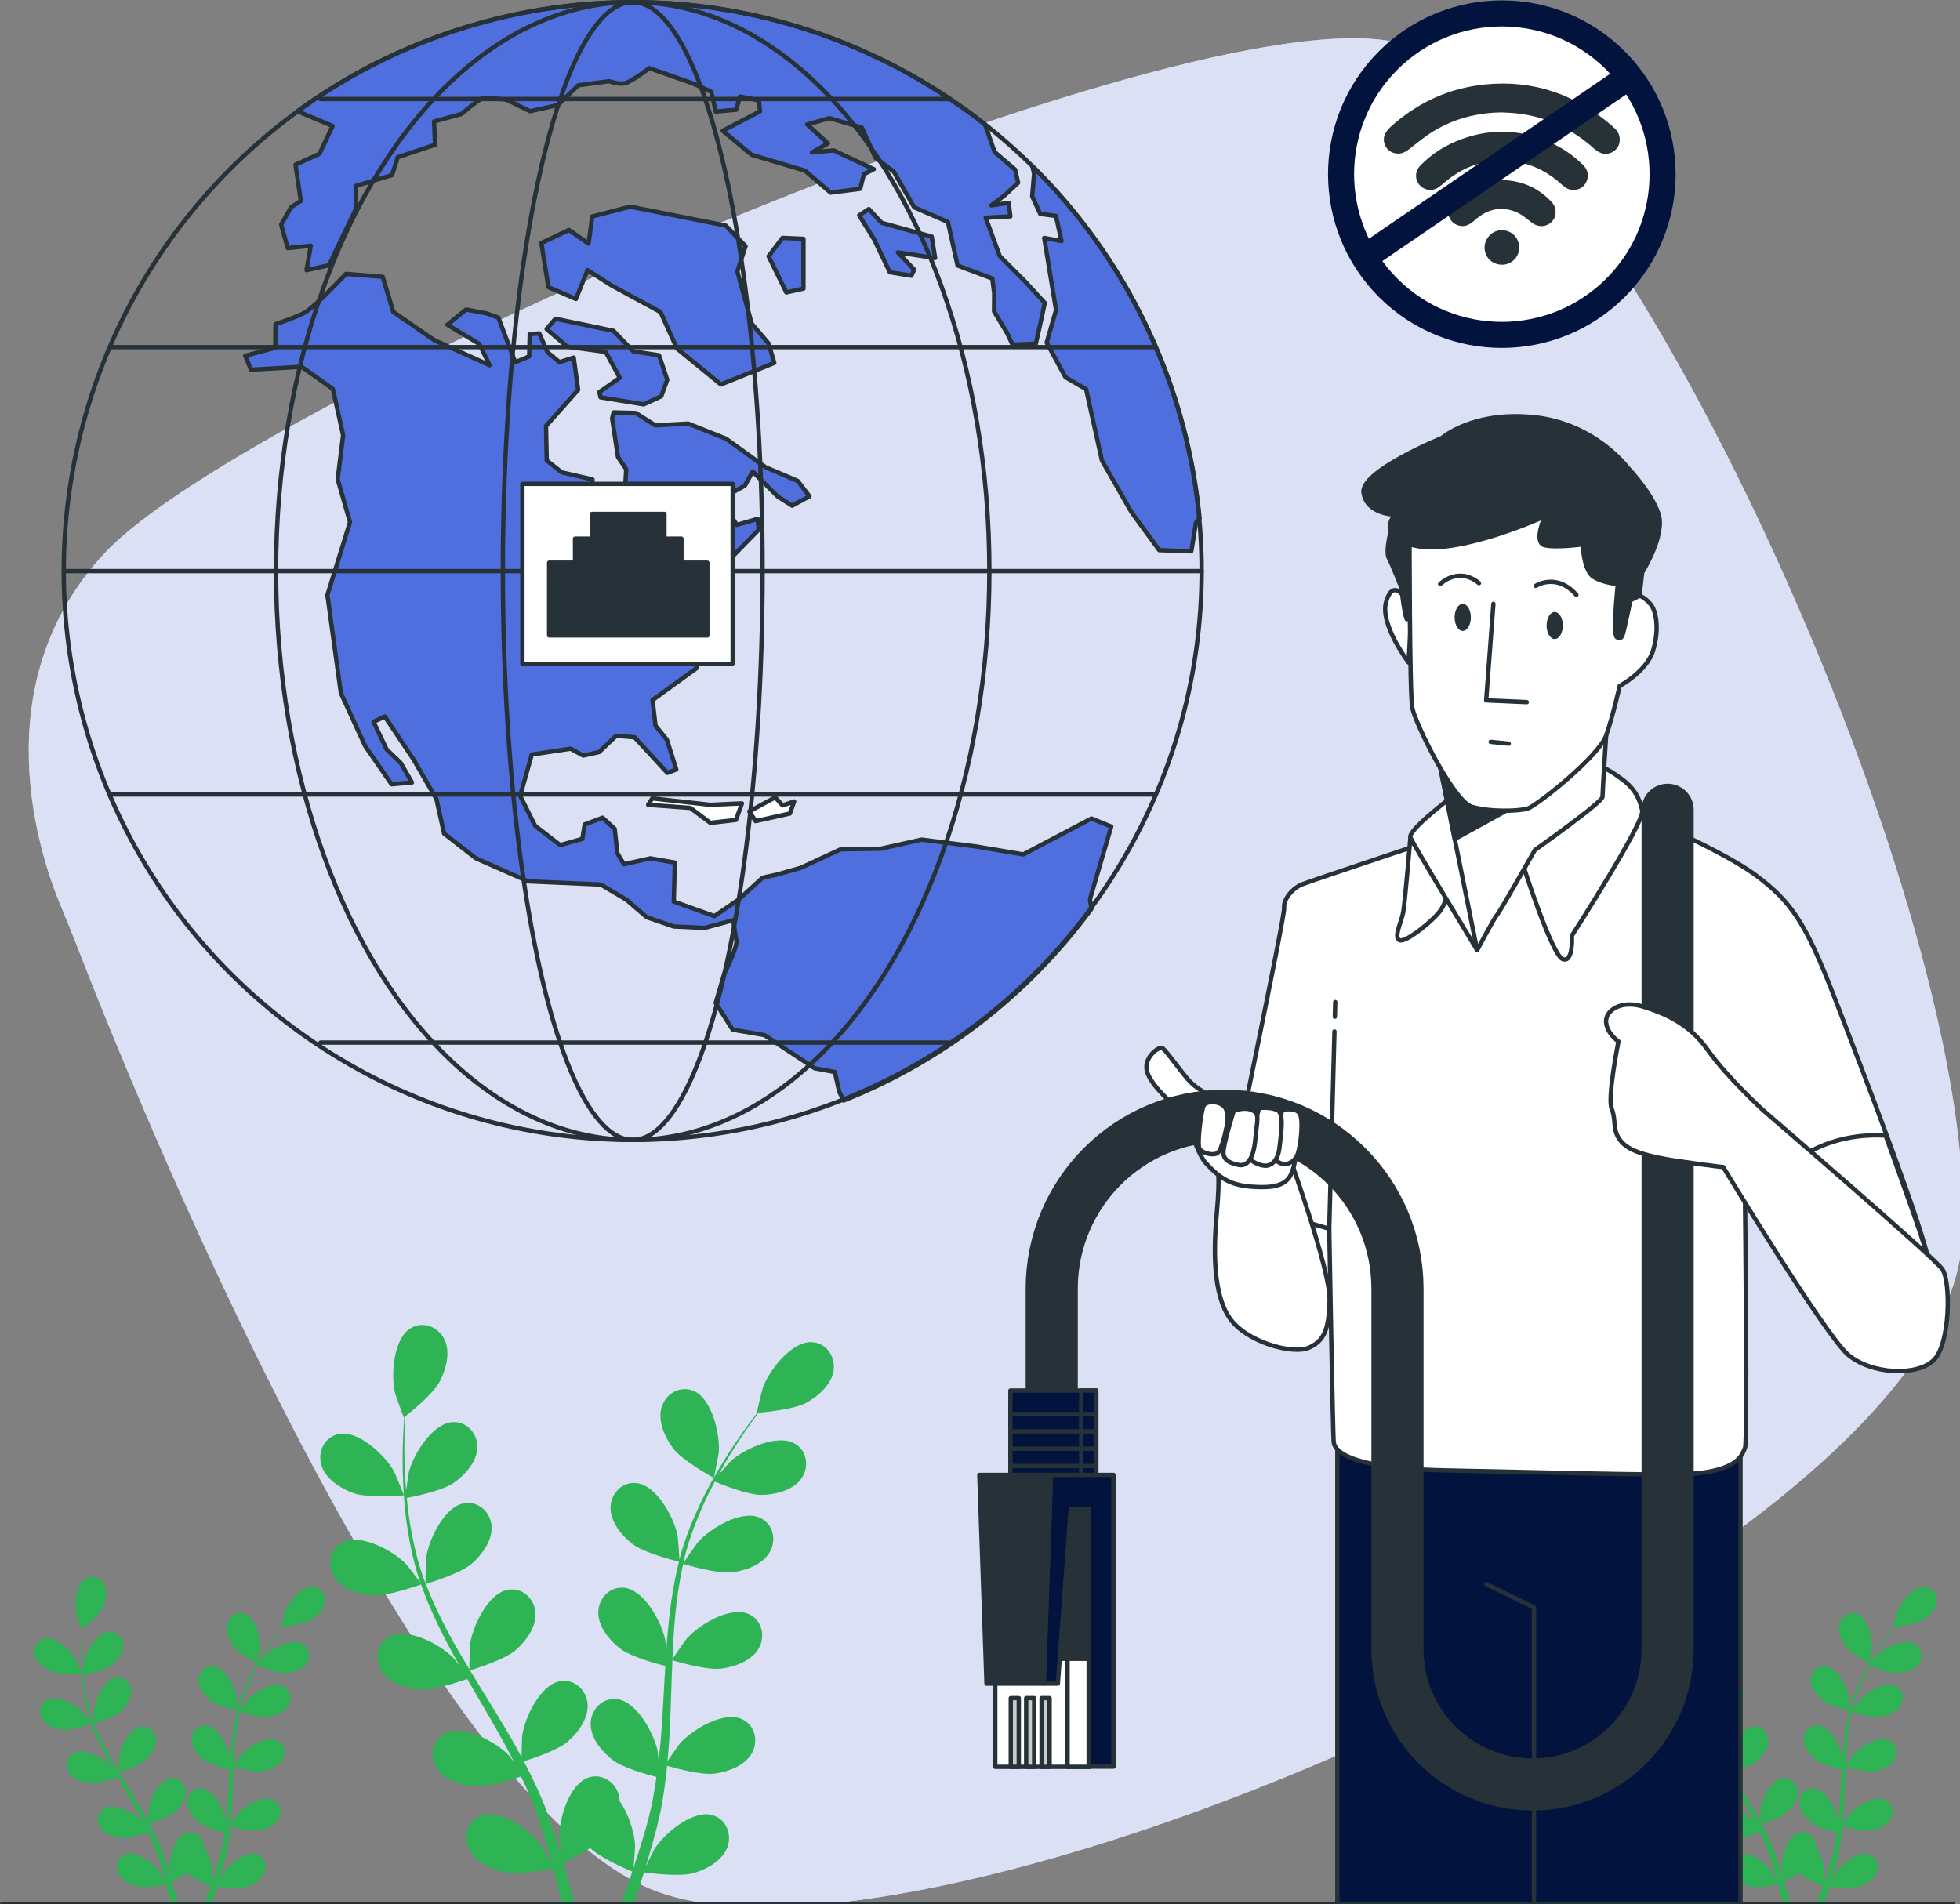 <?xml version="1.0" encoding="UTF-8" standalone="no"?>
<!-- Created with Inkscape (http://www.inkscape.org/) -->

<svg
   width="583.67mm"
   height="567.196mm"
   viewBox="0 0 583.67 567.196"
   version="1.1"
   id="svg5"
   inkscape:version="1.2.2 (732a01da63, 2022-12-09, custom)"
   sodipodi:docname="internet-connection-lost"
   xmlns:inkscape="http://www.inkscape.org/namespaces/inkscape"
   xmlns:sodipodi="http://sodipodi.sourceforge.net/DTD/sodipodi-0.dtd"
   xmlns="http://www.w3.org/2000/svg"
   xmlns:svg="http://www.w3.org/2000/svg">
  <rect x="0" y="0" width="583.67" height="567.196" fill="#808080" stroke="none"/>
  <sodipodi:namedview
     id="namedview7"
     pagecolor="#505050"
     bordercolor="#eeeeee"
     borderopacity="1"
     inkscape:showpageshadow="0"
     inkscape:pageopacity="0"
     inkscape:pagecheckerboard="0"
     inkscape:deskcolor="#505050"
     inkscape:document-units="mm"
     showgrid="false"
     inkscape:zoom="0.17549804"
     inkscape:cx="857.55945"
     inkscape:cy="1527.0826"
     inkscape:window-width="1920"
     inkscape:window-height="1015"
     inkscape:window-x="0"
     inkscape:window-y="0"
     inkscape:window-maximized="1"
     inkscape:current-layer="layer1" />
  <defs
     id="defs2" />
  <g
     inkscape:label="Layer 1"
     inkscape:groupmode="layer"
     id="layer1"
     transform="translate(355.779,-443.331)">
    <g
       id="g6773"
       transform="matrix(0.265,0,0,0.265,-355.779,443.331)">
      <g
         id="g1805"
         style="fill:#dae0f3;fill-opacity:1"
         transform="matrix(4.882,0,0,4.882,-122.38,-166.555)">
		<path
   style="fill:#dae0f3;fill-opacity:1"
   d="m 39.049,242.65 c 1.312,3.124 2.575,6.26 3.801,9.419 13.199,34.003 76.479,190.834 130.317,216.203 60.449,28.484 297.522,-74.345 303.462,-147.674 C 482.569,247.268 395.846,55.282 346.546,43.89 297.246,32.498 82.716,125.664 49.275,161.34 20.721,191.801 34.431,231.652 39.049,242.65 Z"
   id="path1801" />

		<path
   style="opacity:0.8;fill:#dae0f3;fill-opacity:1"
   d="m 39.049,242.65 c 1.312,3.124 2.575,6.26 3.801,9.419 13.199,34.003 76.479,190.834 130.317,216.203 60.449,28.484 297.522,-74.345 303.462,-147.674 C 482.569,247.268 395.846,55.282 346.546,43.89 297.246,32.498 82.716,125.664 49.275,161.34 20.721,191.801 34.431,231.652 39.049,242.65 Z"
   id="path1803" />

	</g>
      <circle
         transform="rotate(-45)"
         style="fill:#ffffff;stroke:#02133e;stroke-width:29.292;stroke-linecap:round;stroke-linejoin:round;stroke-miterlimit:10;stroke-opacity:1"
         cx="1054.938"
         cy="1331.768"
         id="ellipse1808"
         r="180.656" />
      <g
         id="g1818"
         transform="matrix(4.882,0,0,4.882,-122.38,-166.555)">
			<path
   style="fill:#263238"
   d="m 370.8,60 c -5.53,0.04 -10.894,1.368 -15.767,4.324 -1.992,1.208 -3.803,2.722 -5.648,4.16 -1.068,0.832 -2.169,1.246 -3.506,0.846 -1.97,-0.59 -2.916,-2.974 -1.814,-4.716 0.371,-0.586 0.875,-1.111 1.399,-1.573 6.131,-5.413 13.242,-8.654 21.398,-9.475 11.186,-1.126 20.91,2.284 29.343,9.6 0.846,0.734 1.598,1.536 1.685,2.757 0.1,1.398 -0.432,2.473 -1.626,3.171 -1.211,0.708 -2.439,0.556 -3.563,-0.212 -0.662,-0.453 -1.238,-1.03 -1.86,-1.543 C 385.264,62.737 378.868,60.29 371.637,60.038 371.412,60.029 371.186,60.017 370.8,60 Z"
   id="path1810" />

			<path
   style="fill:#263238"
   d="m 387.285,77.845 c -1.028,0.02 -1.848,-0.427 -2.576,-1.102 -2.929,-2.72 -6.32,-4.632 -10.269,-5.278 -6.099,-0.998 -11.661,0.326 -16.48,4.333 -0.562,0.467 -1.103,0.964 -1.694,1.391 -1.424,1.03 -3.313,0.812 -4.442,-0.478 -1.105,-1.263 -1.095,-3.139 0.104,-4.4 2.67,-2.807 5.883,-4.81 9.502,-6.141 7.017,-2.58 13.938,-2.255 20.722,0.857 2.772,1.271 5.244,3.002 7.399,5.166 1.012,1.016 1.268,2.449 0.702,3.697 -0.576,1.273 -1.581,1.912 -2.968,1.955 z"
   id="path1812" />

			<path
   style="fill:#263238"
   d="m 370.678,75.557 c 4.514,0.095 8.382,1.691 11.497,5.016 1.231,1.314 1.294,3.269 0.137,4.519 -1.238,1.337 -3.15,1.42 -4.634,0.293 -1.175,-0.893 -2.326,-1.93 -3.662,-2.473 -3.48,-1.415 -6.666,-0.625 -9.439,1.862 -0.986,0.885 -1.993,1.586 -3.439,1.334 -2.427,-0.423 -3.555,-3.255 -2.02,-5.182 1.495,-1.876 3.404,-3.191 5.607,-4.104 1.905,-0.79 3.878,-1.249 5.953,-1.265 z"
   id="path1814" />

			<path
   style="fill:#263238"
   d="m 370.824,95.062 c -2.309,-0.011 -4.044,-1.725 -4.037,-3.989 0.006,-2.137 1.839,-3.98 3.944,-3.967 2.319,0.014 4.054,1.78 4.027,4.099 -0.025,2.12 -1.807,3.867 -3.934,3.857 z"
   id="path1816" />

		</g>
      <line
         style="fill:none;fill-opacity:1;stroke:#02133e;stroke-width:29.293;stroke-linecap:round;stroke-linejoin:round;stroke-miterlimit:10;stroke-opacity:1"
         x1="1535.959"
         y1="287.623"
         x2="1828.833"
         y2="87.413"
         id="line1820" />
      <g
         id="g1831"
         style="fill:#2eb455;fill-opacity:1"
         transform="matrix(4.882,0,0,4.882,-122.38,-166.555)">
		<path
   style="fill:#2eb455;fill-opacity:1"
   d="m 106.396,377.854 c 3.442,1.248 11.62,0.539 11.627,0.539 0.085,-0.008 -2.104,-5.249 -2.28,-5.564 -2.037,-3.645 -8.117,-9.488 -12.701,-8.567 -3.302,0.663 -4.941,4.116 -3.989,7.204 0.973,3.155 4.412,5.324 7.343,6.388 z"
   id="path1825" />

		<path
   style="fill:#2eb455;fill-opacity:1"
   d="m 110.741,401.396 c 3.506,0.284 10.679,-2.303 11.249,-2.512 1.416,4.018 3.195,8.026 5.218,11.983 1.154,2.264 2.387,4.507 3.652,6.741 -0.729,-0.934 -1.388,-1.763 -1.492,-1.87 -2.928,-2.977 -10.336,-7.007 -14.513,-4.908 -3.011,1.511 -3.679,5.274 -1.945,8.001 1.77,2.785 5.661,3.97 8.769,4.221 3.154,0.256 9.314,-1.828 10.937,-2.401 0.494,0.852 0.978,1.708 1.476,2.558 2.386,4.079 4.785,8.139 7.016,12.194 0.787,1.428 1.509,2.864 2.238,4.298 -0.649,-0.829 -1.202,-1.522 -1.297,-1.619 -2.928,-2.976 -10.335,-7.007 -14.513,-4.908 -3.01,1.512 -3.68,5.275 -1.945,8.001 1.772,2.785 5.661,3.97 8.77,4.221 3.01,0.244 8.713,-1.628 10.645,-2.299 0.701,1.491 1.406,2.983 2.019,4.459 0.395,1.018 0.848,1.969 1.186,3.013 0.359,1.027 0.713,2.043 1.065,3.05 0.606,1.962 1.243,3.984 1.786,5.914 0.388,1.339 0.733,2.623 1.084,3.915 -0.767,-1.431 -2.327,-4.201 -2.484,-4.418 -2.442,-3.386 -9.153,-8.491 -13.602,-7.05 -3.204,1.039 -4.436,4.656 -3.134,7.614 1.329,3.021 4.994,4.781 8.028,5.501 3.341,0.792 10.537,-0.587 11.435,-0.766 0.574,2.139 1.111,4.226 1.587,6.204 0.181,0.745 0.35,1.465 0.517,2.179 h 2.912 c -0.236,-0.928 -0.483,-1.88 -0.744,-2.861 -0.573,-2.175 -1.229,-4.488 -1.926,-6.857 0.532,-0.251 3.545,-1.701 6.189,-3.409 2.554,2.434 8.867,5.069 9.684,5.403 -0.701,2.102 -1.405,4.138 -2.099,6.05 -0.205,0.57 -0.408,1.124 -0.611,1.673 h 2.968 c 0.086,-0.253 0.172,-0.502 0.259,-0.761 0.722,-2.13 1.451,-4.422 2.176,-6.781 0.889,0.127 8.164,1.126 11.463,0.157 2.991,-0.88 6.558,-2.833 7.725,-5.921 1.142,-3.022 -0.28,-6.57 -3.537,-7.436 -4.517,-1.203 -10.948,4.252 -13.206,7.763 -0.134,0.207 -1.329,2.616 -2.057,4.148 0.292,-0.965 0.585,-1.9 0.873,-2.898 0.584,-1.969 1.107,-3.952 1.677,-6.082 0.24,-1.039 0.482,-2.088 0.727,-3.148 0.264,-1.046 0.411,-2.184 0.624,-3.285 0.44,-2.565 0.761,-5.184 1.025,-7.83 1.726,0.505 7.879,2.215 10.984,1.796 3.091,-0.417 6.911,-1.806 8.532,-4.682 1.587,-2.815 0.719,-6.537 -2.368,-7.887 -4.284,-1.873 -11.466,2.546 -14.231,5.674 -0.173,0.194 -1.904,2.662 -2.829,4.036 0.147,-1.592 0.301,-3.18 0.397,-4.795 0.278,-4.663 0.414,-9.392 0.572,-14.109 0.047,-1.445 0.112,-2.884 0.171,-4.325 0.612,0.187 7.882,2.376 11.36,1.907 3.09,-0.416 6.912,-1.806 8.532,-4.682 1.587,-2.815 0.719,-6.537 -2.368,-7.886 -4.284,-1.874 -11.466,2.545 -14.231,5.673 -0.208,0.236 -2.695,3.79 -3.283,4.725 0.131,-3.174 0.292,-6.334 0.576,-9.444 0.386,-4.291 1.004,-8.48 1.901,-12.495 0.285,0.088 7.863,2.407 11.424,1.927 3.091,-0.417 6.912,-1.807 8.533,-4.682 1.587,-2.815 0.719,-6.536 -2.368,-7.887 -4.284,-1.873 -11.465,2.545 -14.231,5.673 -0.216,0.246 -2.89,4.071 -3.326,4.799 0.054,-0.239 0.084,-0.492 0.141,-0.729 1.012,-4.273 2.53,-8.286 4.135,-11.973 0.928,-2.145 1.936,-4.142 2.959,-6.064 1.368,0.577 7.644,3.143 10.897,3.065 3.117,-0.075 7.068,-1.037 8.995,-3.716 1.887,-2.624 1.432,-6.418 -1.487,-8.099 -4.053,-2.332 -11.676,1.271 -14.769,4.076 -0.168,0.152 -1.705,1.893 -2.807,3.176 0.475,-0.861 0.949,-1.757 1.421,-2.572 1.764,-3.065 3.568,-5.762 5.185,-8.138 0.93,-1.343 1.798,-2.54 2.622,-3.651 1.636,-0.134 8.226,-0.757 11.026,-2.296 2.731,-1.503 5.796,-4.177 6.271,-7.443 0.465,-3.199 -1.688,-6.357 -5.052,-6.502 -4.671,-0.204 -9.778,6.507 -11.229,10.422 -0.125,0.339 -1.479,5.855 -1.393,5.849 0,0 0.079,-0.006 0.099,-0.007 -0.815,1.053 -1.675,2.191 -2.591,3.455 -1.672,2.346 -3.54,5.011 -5.376,8.049 -1.844,3.032 -3.762,6.377 -5.465,10.082 -1.711,3.712 -3.321,7.705 -4.449,12.033 -0.013,0.049 -0.02,0.101 -0.033,0.15 -0.063,-1.369 -0.368,-5.189 -0.425,-5.479 -0.8,-4.098 -4.754,-11.546 -9.397,-12.101 -3.344,-0.399 -5.978,2.37 -6.036,5.601 -0.058,3.3 2.532,6.433 4.986,8.358 2.767,2.171 10.177,3.97 10.768,4.112 -1.036,4.131 -1.763,8.456 -2.258,12.872 -0.286,2.525 -0.495,5.077 -0.672,7.638 -0.093,-1.182 -0.185,-2.237 -0.214,-2.383 -0.8,-4.099 -4.754,-11.545 -9.397,-12.1 -3.345,-0.4 -5.979,2.37 -6.036,5.601 -0.059,3.3 2.531,6.433 4.985,8.358 2.49,1.953 8.777,3.614 10.446,4.031 -0.058,0.983 -0.126,1.965 -0.18,2.948 -0.26,4.719 -0.499,9.428 -0.875,14.041 -0.131,1.626 -0.321,3.221 -0.505,4.818 -0.084,-1.048 -0.163,-1.932 -0.189,-2.065 -0.8,-4.098 -4.754,-11.546 -9.396,-12.1 -3.346,-0.399 -5.98,2.369 -6.037,5.602 -0.059,3.299 2.532,6.433 4.986,8.358 2.375,1.864 8.165,3.449 10.147,3.954 -0.238,1.631 -0.473,3.263 -0.776,4.833 -0.232,1.067 -0.381,2.109 -0.673,3.168 -0.267,1.053 -0.532,2.097 -0.793,3.13 -0.578,1.972 -1.162,4.009 -1.773,5.918 -0.415,1.331 -0.837,2.592 -1.256,3.863 0.149,-1.616 0.377,-4.787 0.366,-5.054 -0.113,-2.772 -1.384,-7.208 -3.543,-10.247 -0.014,-0.409 -0.064,-0.815 -0.154,-1.216 -0.715,-3.152 -3.858,-5.325 -7.052,-4.252 -4.432,1.489 -6.785,9.587 -6.732,13.761 0.003,0.246 0.335,2.915 0.572,4.595 -0.29,-0.966 -0.56,-1.908 -0.87,-2.899 -0.601,-1.964 -1.258,-3.906 -1.956,-5.999 -0.373,-0.998 -0.75,-2.006 -1.131,-3.025 -0.356,-1.017 -0.861,-2.048 -1.291,-3.084 -1.048,-2.381 -2.226,-4.744 -3.465,-7.097 1.719,-0.53 7.794,-2.499 10.152,-4.562 2.348,-2.052 4.768,-5.32 4.534,-8.611 -0.23,-3.224 -3.006,-5.849 -6.325,-5.272 -4.607,0.801 -8.16,8.448 -8.741,12.583 -0.036,0.258 -0.119,3.271 -0.133,4.928 -0.756,-1.408 -1.503,-2.818 -2.314,-4.219 -2.34,-4.043 -4.834,-8.063 -7.306,-12.083 -0.757,-1.231 -1.497,-2.467 -2.243,-3.701 0.614,-0.183 7.886,-2.368 10.528,-4.677 2.348,-2.052 4.768,-5.319 4.534,-8.612 -0.229,-3.223 -3.007,-5.849 -6.325,-5.271 -4.607,0.8 -8.16,8.447 -8.741,12.582 -0.043,0.312 -0.157,4.648 -0.132,5.752 -1.641,-2.718 -3.251,-5.444 -4.73,-8.195 -2.044,-3.793 -3.841,-7.626 -5.307,-11.469 0.286,-0.085 7.886,-2.331 10.592,-4.696 2.348,-2.052 4.768,-5.319 4.533,-8.612 -0.229,-3.224 -3.006,-5.848 -6.326,-5.271 -4.606,0.8 -8.159,8.448 -8.74,12.582 -0.046,0.325 -0.165,4.99 -0.126,5.837 -0.087,-0.228 -0.202,-0.455 -0.286,-0.684 -1.512,-4.124 -2.46,-8.308 -3.155,-12.268 -0.409,-2.3 -0.67,-4.522 -0.876,-6.689 1.458,-0.273 8.11,-1.596 10.779,-3.455 2.56,-1.783 5.324,-4.764 5.453,-8.061 0.126,-3.23 -2.346,-6.144 -5.708,-5.935 -4.667,0.29 -9.038,7.501 -10.069,11.546 -0.056,0.22 -0.379,2.52 -0.59,4.198 -0.078,-0.98 -0.177,-1.989 -0.233,-2.929 -0.219,-3.529 -0.203,-6.774 -0.165,-9.648 0.035,-1.635 0.099,-3.111 0.174,-4.492 1.291,-1.015 6.443,-5.17 7.929,-7.999 1.45,-2.761 2.529,-6.681 1.124,-9.667 -1.377,-2.924 -4.914,-4.371 -7.801,-2.637 -4.008,2.408 -4.565,10.822 -3.617,14.888 0.083,0.351 1.997,5.699 2.065,5.647 0,0 0.063,-0.049 0.078,-0.061 -0.099,1.327 -0.188,2.752 -0.254,4.31 -0.101,2.879 -0.188,6.132 -0.044,9.68 0.134,3.546 0.38,7.394 1.005,11.424 0.621,4.04 1.48,8.259 2.927,12.49 0.016,0.048 0.04,0.096 0.056,0.143 -0.808,-1.107 -3.171,-4.124 -3.378,-4.335 -2.928,-2.977 -10.334,-7.007 -14.513,-4.908 -3.01,1.513 -3.68,5.275 -1.945,8.002 1.768,2.788 5.657,3.972 8.765,4.224 z"
   id="path1827" />

		<path
   style="fill:#2eb455;fill-opacity:1"
   d="m 189.352,374.354 c 0.075,0.041 1.141,-5.539 1.168,-5.898 0.31,-4.163 -1.537,-12.391 -5.869,-14.152 -3.12,-1.269 -6.391,0.707 -7.3,3.809 -0.929,3.167 0.742,6.873 2.601,9.378 2.182,2.94 9.395,6.86 9.4,6.863 z"
   id="path1829" />

	</g>
      <g
         id="g1839"
         transform="matrix(4.882,0,0,4.882,-122.38,-166.555)">
		<path
   style="fill:#2eb455;fill-opacity:1"
   d="m 37.273,419.041 c 1.948,0.706 6.575,0.305 6.579,0.305 0.048,-0.004 -1.19,-2.97 -1.29,-3.148 -1.153,-2.062 -4.593,-5.368 -7.187,-4.847 -1.868,0.375 -2.796,2.329 -2.257,4.076 0.551,1.784 2.496,3.012 4.155,3.614 z"
   id="path1833" />

		<path
   style="fill:#2eb455;fill-opacity:1"
   d="m 39.731,432.361 c 1.984,0.161 6.043,-1.303 6.365,-1.421 0.801,2.273 1.808,4.541 2.953,6.78 0.653,1.281 1.351,2.55 2.066,3.814 -0.413,-0.528 -0.786,-0.998 -0.845,-1.058 -1.657,-1.684 -5.848,-3.964 -8.211,-2.777 -1.704,0.855 -2.082,2.984 -1.101,4.527 1.002,1.576 3.203,2.246 4.962,2.388 1.785,0.145 5.27,-1.034 6.188,-1.358 0.28,0.482 0.553,0.967 0.835,1.447 1.35,2.308 2.707,4.605 3.97,6.899 0.445,0.808 0.854,1.62 1.266,2.432 -0.367,-0.469 -0.68,-0.861 -0.734,-0.916 -1.656,-1.684 -5.847,-3.965 -8.211,-2.777 -1.703,0.855 -2.082,2.984 -1.101,4.527 1.003,1.576 3.203,2.246 4.962,2.388 1.703,0.138 4.93,-0.921 6.023,-1.301 0.397,0.844 0.796,1.688 1.142,2.523 0.224,0.576 0.48,1.114 0.671,1.705 0.203,0.581 0.404,1.156 0.603,1.726 0.343,1.11 0.703,2.254 1.01,3.346 0.219,0.758 0.415,1.484 0.613,2.215 -0.434,-0.81 -1.316,-2.377 -1.405,-2.5 -1.382,-1.916 -5.179,-4.804 -7.696,-3.989 -1.813,0.588 -2.51,2.635 -1.773,4.308 0.752,1.709 2.826,2.706 4.542,3.112 1.89,0.448 5.962,-0.332 6.47,-0.433 0.324,1.211 0.629,2.391 0.898,3.51 0.102,0.421 0.198,0.829 0.293,1.233 h 1.647 c -0.133,-0.525 -0.273,-1.064 -0.421,-1.618 -0.324,-1.231 -0.696,-2.539 -1.09,-3.88 0.301,-0.142 2.006,-0.962 3.502,-1.929 1.445,1.377 5.017,2.868 5.479,3.057 -0.397,1.189 -0.795,2.341 -1.188,3.423 -0.116,0.322 -0.231,0.636 -0.346,0.947 h 1.679 c 0.049,-0.143 0.097,-0.284 0.146,-0.43 0.408,-1.205 0.821,-2.502 1.231,-3.837 0.503,0.072 4.619,0.637 6.486,0.089 1.692,-0.498 3.711,-1.603 4.371,-3.35 0.646,-1.71 -0.159,-3.717 -2.001,-4.207 -2.556,-0.681 -6.194,2.406 -7.473,4.393 -0.076,0.117 -0.752,1.48 -1.164,2.347 0.165,-0.546 0.331,-1.075 0.494,-1.64 0.33,-1.114 0.626,-2.236 0.949,-3.441 0.136,-0.588 0.273,-1.181 0.411,-1.781 0.15,-0.592 0.233,-1.236 0.353,-1.859 0.249,-1.451 0.43,-2.933 0.58,-4.43 0.976,0.286 4.458,1.253 6.215,1.016 1.749,-0.236 3.91,-1.022 4.827,-2.649 0.898,-1.593 0.407,-3.699 -1.34,-4.463 -2.424,-1.06 -6.488,1.44 -8.052,3.21 -0.098,0.11 -1.077,1.507 -1.601,2.284 0.083,-0.901 0.17,-1.799 0.225,-2.713 0.157,-2.638 0.234,-5.314 0.323,-7.983 0.027,-0.818 0.063,-1.632 0.097,-2.447 0.346,0.106 4.46,1.345 6.428,1.079 1.748,-0.235 3.911,-1.022 4.828,-2.649 0.898,-1.592 0.407,-3.698 -1.34,-4.462 -2.424,-1.06 -6.488,1.44 -8.052,3.21 -0.118,0.133 -1.525,2.145 -1.858,2.674 0.074,-1.796 0.165,-3.584 0.326,-5.344 0.218,-2.428 0.568,-4.798 1.076,-7.07 0.161,0.05 4.449,1.362 6.464,1.09 1.749,-0.236 3.911,-1.022 4.828,-2.649 0.898,-1.593 0.407,-3.698 -1.34,-4.462 -2.424,-1.06 -6.487,1.44 -8.052,3.21 -0.122,0.139 -1.635,2.303 -1.882,2.716 0.031,-0.135 0.048,-0.278 0.08,-0.413 0.573,-2.418 1.432,-4.688 2.34,-6.774 0.525,-1.213 1.095,-2.344 1.674,-3.431 0.774,0.326 4.325,1.779 6.166,1.734 1.764,-0.042 3.999,-0.587 5.089,-2.103 1.068,-1.485 0.81,-3.632 -0.841,-4.582 -2.293,-1.32 -6.606,0.719 -8.356,2.306 -0.095,0.086 -0.965,1.071 -1.588,1.797 0.269,-0.487 0.537,-0.994 0.804,-1.455 0.998,-1.734 2.019,-3.26 2.934,-4.605 0.526,-0.76 1.017,-1.437 1.484,-2.066 0.926,-0.076 4.654,-0.428 6.238,-1.299 1.546,-0.851 3.279,-2.363 3.548,-4.212 0.263,-1.81 -0.955,-3.597 -2.859,-3.679 -2.643,-0.115 -5.532,3.682 -6.353,5.897 -0.071,0.192 -0.837,3.313 -0.788,3.309 0,0 0.045,-0.003 0.056,-0.004 -0.461,0.596 -0.948,1.24 -1.466,1.955 -0.946,1.327 -2.003,2.835 -3.042,4.554 -1.044,1.715 -2.129,3.608 -3.092,5.705 -0.968,2.1 -1.879,4.359 -2.517,6.808 -0.007,0.027 -0.011,0.057 -0.019,0.085 -0.036,-0.774 -0.208,-2.936 -0.241,-3.1 -0.453,-2.318 -2.69,-6.533 -5.317,-6.847 -1.892,-0.226 -3.383,1.341 -3.415,3.169 -0.033,1.867 1.433,3.64 2.821,4.729 1.566,1.228 5.759,2.246 6.093,2.326 -0.586,2.338 -0.997,4.784 -1.278,7.283 -0.162,1.429 -0.28,2.873 -0.38,4.322 -0.053,-0.668 -0.104,-1.266 -0.121,-1.348 -0.453,-2.319 -2.69,-6.532 -5.317,-6.846 -1.893,-0.226 -3.383,1.341 -3.415,3.169 -0.034,1.867 1.432,3.64 2.821,4.729 1.409,1.105 4.966,2.045 5.911,2.281 -0.033,0.556 -0.072,1.112 -0.102,1.668 -0.147,2.67 -0.282,5.335 -0.495,7.944 -0.074,0.92 -0.181,1.823 -0.286,2.726 -0.047,-0.593 -0.092,-1.093 -0.107,-1.168 -0.453,-2.319 -2.69,-6.533 -5.316,-6.847 -1.893,-0.226 -3.383,1.341 -3.416,3.17 -0.034,1.867 1.433,3.64 2.821,4.729 1.344,1.055 4.62,1.952 5.741,2.237 -0.134,0.923 -0.267,1.847 -0.439,2.735 -0.131,0.604 -0.215,1.194 -0.381,1.793 -0.151,0.596 -0.301,1.187 -0.449,1.771 -0.327,1.116 -0.657,2.268 -1.003,3.349 -0.235,0.753 -0.473,1.467 -0.711,2.186 0.084,-0.915 0.213,-2.709 0.207,-2.86 -0.064,-1.568 -0.783,-4.079 -2.005,-5.798 -0.008,-0.232 -0.036,-0.461 -0.087,-0.688 -0.405,-1.783 -2.183,-3.013 -3.99,-2.406 -2.508,0.842 -3.839,5.424 -3.809,7.786 0.002,0.139 0.189,1.649 0.324,2.6 -0.164,-0.547 -0.317,-1.079 -0.492,-1.64 -0.34,-1.111 -0.712,-2.21 -1.107,-3.394 -0.211,-0.565 -0.425,-1.135 -0.64,-1.712 -0.201,-0.576 -0.487,-1.159 -0.731,-1.745 -0.593,-1.347 -1.259,-2.684 -1.96,-4.016 0.973,-0.3 4.41,-1.414 5.744,-2.581 1.329,-1.161 2.698,-3.01 2.565,-4.872 -0.13,-1.824 -1.701,-3.31 -3.579,-2.983 -2.606,0.453 -4.617,4.78 -4.946,7.12 -0.02,0.146 -0.067,1.851 -0.075,2.788 -0.428,-0.797 -0.851,-1.595 -1.31,-2.387 -1.324,-2.288 -2.735,-4.562 -4.134,-6.837 -0.429,-0.697 -0.847,-1.396 -1.269,-2.094 0.347,-0.103 4.462,-1.34 5.957,-2.646 1.328,-1.161 2.698,-3.01 2.565,-4.873 -0.13,-1.824 -1.701,-3.309 -3.579,-2.982 -2.607,0.453 -4.617,4.78 -4.946,7.119 -0.025,0.176 -0.089,2.63 -0.075,3.254 -0.928,-1.538 -1.839,-3.08 -2.676,-4.636 -1.157,-2.146 -2.173,-4.315 -3.003,-6.49 0.162,-0.048 4.462,-1.319 5.993,-2.657 1.328,-1.161 2.698,-3.01 2.565,-4.873 -0.129,-1.824 -1.701,-3.309 -3.579,-2.983 -2.606,0.453 -4.617,4.78 -4.945,7.119 -0.026,0.184 -0.093,2.824 -0.071,3.303 -0.049,-0.129 -0.115,-0.258 -0.162,-0.387 -0.856,-2.333 -1.392,-4.701 -1.785,-6.942 -0.231,-1.301 -0.379,-2.559 -0.496,-3.785 0.825,-0.155 4.589,-0.903 6.099,-1.955 1.448,-1.009 3.012,-2.696 3.085,-4.561 0.071,-1.827 -1.328,-3.477 -3.23,-3.358 -2.64,0.164 -5.114,4.244 -5.697,6.533 -0.032,0.125 -0.214,1.426 -0.334,2.375 -0.044,-0.554 -0.1,-1.126 -0.132,-1.657 -0.124,-1.997 -0.115,-3.833 -0.094,-5.459 0.02,-0.925 0.056,-1.76 0.098,-2.542 0.73,-0.574 3.646,-2.925 4.486,-4.526 0.82,-1.562 1.431,-3.78 0.636,-5.47 -0.779,-1.655 -2.78,-2.473 -4.414,-1.492 -2.268,1.363 -2.583,6.123 -2.046,8.424 0.047,0.198 1.13,3.224 1.168,3.195 0,0 0.036,-0.028 0.044,-0.035 -0.056,0.751 -0.106,1.557 -0.144,2.439 -0.057,1.629 -0.107,3.47 -0.025,5.477 0.076,2.006 0.215,4.184 0.568,6.464 0.351,2.286 0.837,4.673 1.657,7.067 0.009,0.027 0.022,0.054 0.032,0.081 -0.457,-0.626 -1.794,-2.333 -1.911,-2.453 -1.657,-1.684 -5.847,-3.964 -8.212,-2.777 -1.703,0.856 -2.082,2.984 -1.1,4.528 1.007,1.579 3.208,2.249 4.966,2.391 z"
   id="path1835" />

		<path
   style="fill:#2eb455;fill-opacity:1"
   d="m 84.211,417.06 c 0.042,0.023 0.646,-3.134 0.661,-3.337 0.175,-2.356 -0.87,-7.011 -3.321,-8.008 -1.765,-0.718 -3.616,0.4 -4.13,2.155 -0.525,1.792 0.42,3.889 1.472,5.306 1.234,1.664 5.315,3.882 5.318,3.884 z"
   id="path1837" />

	</g>
      <g
         id="g1847"
         style="fill:#2eb455;fill-opacity:1"
         transform="matrix(4.882,0,0,4.882,-122.38,-166.555)">
		<path
   style="fill:#2eb455;fill-opacity:1"
   d="m 408.349,419.041 c 1.948,0.706 6.575,0.305 6.579,0.305 0.048,-0.004 -1.19,-2.97 -1.29,-3.148 -1.153,-2.062 -4.593,-5.368 -7.187,-4.847 -1.868,0.375 -2.796,2.329 -2.257,4.076 0.551,1.784 2.497,3.012 4.155,3.614 z"
   id="path1841" />

		<path
   style="fill:#2eb455;fill-opacity:1"
   d="m 410.808,432.361 c 1.984,0.161 6.043,-1.303 6.365,-1.421 0.801,2.273 1.807,4.541 2.952,6.78 0.653,1.281 1.351,2.55 2.066,3.814 -0.413,-0.528 -0.785,-0.998 -0.844,-1.058 -1.657,-1.684 -5.848,-3.964 -8.211,-2.777 -1.704,0.855 -2.082,2.984 -1.101,4.527 1.002,1.576 3.203,2.246 4.962,2.388 1.785,0.145 5.27,-1.034 6.188,-1.358 0.28,0.482 0.553,0.967 0.835,1.447 1.35,2.308 2.707,4.605 3.97,6.899 0.445,0.808 0.854,1.62 1.266,2.432 -0.367,-0.469 -0.68,-0.861 -0.734,-0.916 -1.657,-1.684 -5.848,-3.965 -8.211,-2.777 -1.703,0.855 -2.082,2.984 -1.101,4.527 1.003,1.576 3.203,2.246 4.962,2.388 1.703,0.138 4.93,-0.921 6.023,-1.301 0.397,0.844 0.796,1.688 1.142,2.523 0.224,0.576 0.48,1.114 0.671,1.705 0.203,0.581 0.404,1.156 0.603,1.726 0.343,1.11 0.703,2.254 1.01,3.346 0.219,0.758 0.414,1.484 0.613,2.215 -0.434,-0.81 -1.316,-2.377 -1.405,-2.5 -1.382,-1.916 -5.179,-4.804 -7.696,-3.989 -1.813,0.588 -2.51,2.635 -1.773,4.308 0.752,1.709 2.826,2.706 4.542,3.112 1.89,0.448 5.962,-0.332 6.47,-0.433 0.324,1.211 0.629,2.391 0.898,3.51 0.102,0.421 0.198,0.829 0.293,1.233 h 1.647 c -0.133,-0.525 -0.273,-1.064 -0.421,-1.618 -0.324,-1.231 -0.696,-2.539 -1.09,-3.88 0.301,-0.142 2.006,-0.962 3.502,-1.929 1.445,1.377 5.017,2.868 5.479,3.057 -0.397,1.189 -0.795,2.341 -1.188,3.423 -0.116,0.322 -0.231,0.636 -0.346,0.947 h 1.68 c 0.049,-0.143 0.097,-0.284 0.146,-0.43 0.408,-1.205 0.821,-2.502 1.231,-3.837 0.503,0.072 4.619,0.637 6.486,0.089 1.692,-0.498 3.711,-1.603 4.371,-3.35 0.646,-1.71 -0.159,-3.717 -2.001,-4.207 -2.556,-0.681 -6.194,2.406 -7.473,4.393 -0.076,0.117 -0.752,1.48 -1.164,2.347 0.165,-0.546 0.331,-1.075 0.494,-1.64 0.33,-1.114 0.626,-2.236 0.949,-3.441 0.136,-0.588 0.273,-1.181 0.411,-1.781 0.15,-0.592 0.233,-1.236 0.353,-1.859 0.249,-1.451 0.43,-2.933 0.58,-4.43 0.976,0.286 4.458,1.253 6.215,1.016 1.749,-0.236 3.91,-1.022 4.827,-2.649 0.898,-1.593 0.407,-3.699 -1.34,-4.463 -2.424,-1.06 -6.488,1.44 -8.052,3.21 -0.098,0.11 -1.077,1.507 -1.601,2.284 0.083,-0.901 0.17,-1.799 0.225,-2.713 0.157,-2.638 0.234,-5.314 0.323,-7.983 0.027,-0.818 0.063,-1.632 0.097,-2.447 0.346,0.106 4.46,1.345 6.428,1.079 1.749,-0.235 3.911,-1.022 4.828,-2.649 0.898,-1.592 0.407,-3.698 -1.34,-4.462 -2.424,-1.06 -6.488,1.44 -8.052,3.21 -0.118,0.133 -1.525,2.145 -1.858,2.674 0.074,-1.796 0.165,-3.584 0.326,-5.344 0.219,-2.428 0.568,-4.798 1.076,-7.07 0.161,0.05 4.449,1.362 6.464,1.09 1.749,-0.236 3.911,-1.022 4.828,-2.649 0.898,-1.593 0.407,-3.698 -1.34,-4.462 -2.424,-1.06 -6.487,1.44 -8.052,3.21 -0.122,0.139 -1.635,2.303 -1.882,2.716 0.031,-0.135 0.048,-0.278 0.08,-0.413 0.573,-2.418 1.432,-4.688 2.34,-6.774 0.525,-1.213 1.096,-2.344 1.674,-3.431 0.774,0.326 4.325,1.779 6.166,1.734 1.764,-0.042 3.999,-0.587 5.089,-2.103 1.068,-1.485 0.81,-3.632 -0.841,-4.582 -2.293,-1.32 -6.607,0.719 -8.356,2.306 -0.095,0.086 -0.965,1.071 -1.588,1.797 0.269,-0.487 0.537,-0.994 0.804,-1.455 0.998,-1.734 2.019,-3.26 2.934,-4.605 0.526,-0.76 1.017,-1.437 1.484,-2.066 0.926,-0.076 4.654,-0.428 6.239,-1.299 1.545,-0.851 3.279,-2.363 3.548,-4.212 0.263,-1.81 -0.955,-3.597 -2.859,-3.679 -2.643,-0.115 -5.532,3.682 -6.353,5.897 -0.071,0.192 -0.837,3.313 -0.788,3.309 0,0 0.045,-0.003 0.056,-0.004 -0.461,0.596 -0.948,1.24 -1.466,1.955 -0.946,1.327 -2.003,2.835 -3.042,4.554 -1.044,1.715 -2.129,3.608 -3.092,5.705 -0.968,2.1 -1.879,4.359 -2.517,6.808 -0.007,0.027 -0.011,0.057 -0.018,0.085 -0.036,-0.774 -0.208,-2.936 -0.241,-3.1 -0.453,-2.318 -2.69,-6.533 -5.317,-6.847 -1.892,-0.226 -3.383,1.341 -3.415,3.169 -0.033,1.867 1.432,3.64 2.821,4.729 1.566,1.228 5.759,2.246 6.092,2.326 -0.586,2.338 -0.997,4.784 -1.278,7.283 -0.162,1.429 -0.28,2.873 -0.38,4.322 -0.053,-0.668 -0.104,-1.266 -0.121,-1.348 -0.453,-2.319 -2.69,-6.532 -5.317,-6.846 -1.893,-0.226 -3.383,1.341 -3.415,3.169 -0.034,1.867 1.432,3.64 2.82,4.729 1.409,1.105 4.966,2.045 5.911,2.281 -0.033,0.556 -0.072,1.112 -0.102,1.668 -0.147,2.67 -0.282,5.335 -0.495,7.944 -0.074,0.92 -0.182,1.823 -0.286,2.726 -0.047,-0.593 -0.092,-1.093 -0.107,-1.168 -0.453,-2.319 -2.69,-6.533 -5.316,-6.847 -1.893,-0.226 -3.383,1.341 -3.416,3.17 -0.034,1.867 1.433,3.64 2.821,4.729 1.344,1.055 4.62,1.952 5.741,2.237 -0.134,0.923 -0.267,1.847 -0.439,2.735 -0.131,0.604 -0.216,1.194 -0.381,1.793 -0.151,0.596 -0.301,1.187 -0.449,1.771 -0.327,1.116 -0.657,2.268 -1.003,3.349 -0.235,0.753 -0.473,1.467 -0.711,2.186 0.085,-0.915 0.213,-2.709 0.207,-2.86 -0.064,-1.568 -0.783,-4.079 -2.005,-5.798 -0.008,-0.232 -0.036,-0.461 -0.087,-0.688 -0.405,-1.783 -2.183,-3.013 -3.99,-2.406 -2.508,0.842 -3.839,5.424 -3.809,7.786 0.002,0.139 0.189,1.649 0.324,2.6 -0.164,-0.547 -0.317,-1.079 -0.492,-1.64 -0.34,-1.111 -0.712,-2.21 -1.107,-3.394 -0.211,-0.565 -0.425,-1.135 -0.64,-1.712 -0.201,-0.576 -0.487,-1.159 -0.731,-1.745 -0.593,-1.347 -1.259,-2.684 -1.96,-4.016 0.973,-0.3 4.41,-1.414 5.744,-2.581 1.329,-1.161 2.698,-3.01 2.565,-4.872 -0.13,-1.824 -1.701,-3.31 -3.579,-2.983 -2.607,0.453 -4.617,4.78 -4.946,7.12 -0.02,0.146 -0.067,1.851 -0.075,2.788 -0.428,-0.797 -0.851,-1.595 -1.309,-2.387 -1.324,-2.288 -2.735,-4.562 -4.134,-6.837 -0.429,-0.697 -0.847,-1.396 -1.269,-2.094 0.347,-0.103 4.462,-1.34 5.957,-2.646 1.328,-1.161 2.698,-3.01 2.565,-4.873 -0.13,-1.824 -1.701,-3.309 -3.579,-2.982 -2.607,0.453 -4.617,4.78 -4.946,7.119 -0.025,0.176 -0.089,2.63 -0.075,3.254 -0.928,-1.538 -1.839,-3.08 -2.676,-4.636 -1.157,-2.146 -2.173,-4.315 -3.003,-6.49 0.162,-0.048 4.462,-1.319 5.993,-2.657 1.328,-1.161 2.698,-3.01 2.565,-4.873 -0.13,-1.824 -1.701,-3.309 -3.579,-2.983 -2.606,0.453 -4.617,4.78 -4.945,7.119 -0.026,0.184 -0.093,2.824 -0.071,3.303 -0.049,-0.129 -0.115,-0.258 -0.162,-0.387 -0.856,-2.333 -1.392,-4.701 -1.785,-6.942 -0.231,-1.301 -0.379,-2.559 -0.496,-3.785 0.825,-0.155 4.589,-0.903 6.099,-1.955 1.448,-1.009 3.012,-2.696 3.085,-4.561 0.071,-1.827 -1.328,-3.477 -3.23,-3.358 -2.641,0.164 -5.114,4.244 -5.697,6.533 -0.032,0.125 -0.214,1.426 -0.334,2.375 -0.044,-0.554 -0.1,-1.126 -0.132,-1.657 -0.124,-1.997 -0.115,-3.833 -0.094,-5.459 0.02,-0.925 0.056,-1.76 0.098,-2.542 0.73,-0.574 3.646,-2.925 4.486,-4.526 0.82,-1.562 1.431,-3.78 0.636,-5.47 -0.779,-1.655 -2.78,-2.473 -4.414,-1.492 -2.268,1.363 -2.583,6.123 -2.046,8.424 0.047,0.198 1.13,3.224 1.168,3.195 0,0 0.036,-0.028 0.044,-0.035 -0.056,0.751 -0.106,1.557 -0.144,2.439 -0.057,1.629 -0.107,3.47 -0.025,5.477 0.076,2.006 0.215,4.184 0.568,6.464 0.351,2.286 0.837,4.673 1.656,7.067 0.009,0.027 0.022,0.054 0.032,0.081 -0.457,-0.626 -1.794,-2.333 -1.911,-2.453 -1.657,-1.684 -5.847,-3.964 -8.211,-2.777 -1.703,0.856 -2.082,2.984 -1.1,4.528 1.005,1.579 3.206,2.249 4.964,2.391 z"
   id="path1843" />

		<path
   style="fill:#2eb455;fill-opacity:1"
   d="m 455.287,417.06 c 0.042,0.023 0.646,-3.134 0.661,-3.337 0.175,-2.356 -0.87,-7.011 -3.321,-8.008 -1.765,-0.718 -3.616,0.4 -4.13,2.155 -0.526,1.792 0.42,3.889 1.472,5.306 1.234,1.664 5.315,3.882 5.318,3.884 z"
   id="path1845" />

	</g>
      <g
         id="g1868"
         transform="matrix(4.882,0,0,4.882,-122.38,-166.555)">
			<polygon
   style="fill:#506fde;fill-opacity:1;stroke:#263238;stroke-linecap:round;stroke-linejoin:round;stroke-miterlimit:10"
   points="166.275,110.275 170.83,114.999 176.769,115.912 178.658,121.547 177.273,125.36 173.224,127.216 163.303,125.595 163.033,124.38 167.725,121.107 164.486,115.134 155.611,113.918 150.887,109.868 152.912,107.506 "
   id="polygon1850" />

			<path
   style="fill:#506fde;fill-opacity:1;stroke:#263238;stroke-linecap:round;stroke-linejoin:round;stroke-miterlimit:10"
   d="m 260.608,230.824 -10.596,-1.79 -12.789,-1.622 -9.415,2.091 -9.212,0.134 -9.246,4.284 -5.399,1.518 -3.341,0.742 -5.568,5.061 -5.535,3.779 -9.347,-3.342 0.238,-8.976 -5.635,-0.98 -6.074,1.349 -1.518,-2.531 -0.606,-5.602 -2.8,-2.565 -4.117,1.552 -0.541,3.307 -5.096,1.45 -5.77,-4.455 -3.441,-6.884 2.667,-9.516 8.942,-1.349 2.902,1.587 3.645,-0.81 3.949,-3.745 4.218,0.338 7.558,8.201 2.058,-0.776 -2.159,-6.851 -2.632,-3.239 -0.674,-5.906 10.158,-7.355 -0.977,-11.575 3.982,-5.027 2.397,-7.862 2.902,-1.282 5.973,-6.107 -0.236,-2.497 -4.792,1.383 -1.451,-2.227 -3.341,0.742 -4.893,2.361 1.553,-4.488 9.956,-5.398 1.822,-3.273 5.736,5.737 3.341,2.126 3.982,-2.159 -2.699,-3.543 -7.39,-3.139 -9.11,-6.582 -8.74,-3.477 -7.559,0.404 -4.454,-2.835 -5.13,-0.136 -0.337,1.35 1.348,8.943 1.889,2.767 -0.575,10.326 -7.154,-3.51 -0.033,-4.454 -7.052,-1.621 -3.475,-2.734 -0.168,-7.93 7.391,-8.334 -1.011,-7.424 -3.273,1.046 -2.733,-2.261 -1.923,-4.353 -2.193,0.168 -0.136,5.129 -3.206,1.35 -3.879,-10.293 -2.767,-0.979 -4.656,-0.878 -4.32,3.509 7.356,4.421 2.361,4.893 -12.755,-5.772 -9.414,-6.514 -2.429,-8.065 -8.436,-0.676 -5.198,5.297 c 0,0 -2.633,2.497 -4.016,3.441 -1.384,0.945 -7.019,2.834 -7.019,2.834 l -0.068,5.433 -6.918,1.855 1.349,3.206 11.642,-0.673 7.187,5.097 2.361,10.63 -1.25,10.157 2.833,9.888 -5.199,16.77 3.102,22.576 5.566,12.149 6.106,8.842 4.691,-0.404 -2.598,-4.522 -3.239,-3.105 -3.003,-6.344 2.599,-1.215 6.68,9.99 5.196,9.044 1.753,7.896 7.322,5.704 12.012,5.3 16.737,0.744 5.871,3.477 4.723,4.05 6.209,2.127 7.086,0.338 6.614,-1.787 c 0,0 0.371,3.105 0.708,4.623 0.337,1.519 -2.768,7.626 -2.768,7.626 l -1.992,6.816 3.913,6.142 7.289,1.249 11.573,7.628 4.657,0.878 1.012,4.556 1.002,2.003 c 23.302,-9.265 42.836,-24.79 57.04,-44.133 l -0.332,-2.237 4.895,-16.703 -4.555,-1.856 z"
   id="path1852" />

			<path
   style="fill:#506fde;fill-opacity:1;stroke:#263238;stroke-linecap:round;stroke-linejoin:round;stroke-miterlimit:10"
   d="m 265.552,103.844 -4.622,-5.028 -5.736,-5.737 -3.238,-8.842 5.669,-0.303 -0.37,-3.105 -4.016,0.573 3.004,-2.26 3.172,-2.935 -0.674,-3.037 -4.724,-4.05 -2.23,-6.363 C 221.949,39.28 182.208,28.887 142.252,37.76 124.089,41.794 107.657,49.422 93.522,59.72 l 8.105,3.405 -3.038,6.411 -5.501,2.496 1.214,8.335 -2.227,1.451 -2.295,4.015 1.518,5.4 5.298,-0.539 -0.979,5.635 5.163,-1.146 6.312,-13.193 -0.168,-5.062 8.369,-2.496 1.317,-4.117 8.605,-2.867 -0.235,-5.365 6.31,-1.72 c 0,0 4.016,-3.441 4.927,-3.644 0.911,-0.202 5.5,0.372 5.5,0.372 l 5.365,2.633 6.378,-1.416 4.725,-4.555 7.12,-0.944 c 0,0 2.092,0.81 3.611,0.473 1.518,-0.337 5.602,-3.475 5.602,-3.475 l 10.022,3.511 4.252,1.924 1.012,4.555 4.691,-0.404 0.911,-3.07 4.353,0.945 0.236,2.497 -8.572,4.453 6.647,5.535 12.283,3.646 5.905,5.063 6.816,-0.876 0.844,-3.374 2.295,-1.147 -9.246,-4.321 -4.994,0.472 3.678,-2.092 -4.791,-4.353 5.096,-1.451 7.491,2.161 3.137,6.952 4.218,3.206 4.689,8.201 7.761,3.376 2.226,10.023 7.997,3.005 0.438,3.408 -0.034,4.151 3.037,5.062 1.214,2.598 5.365,-0.235 1.283,-5.703 z"
   id="path1854" />

			<path
   style="fill:#506fde;fill-opacity:1;stroke:#263238;stroke-linecap:round;stroke-linejoin:round;stroke-miterlimit:10"
   d="m 262.706,72.371 0.387,1.744 -0.439,5.196 1.855,4.05 3.611,0.473 1.282,5.771 -3.982,-0.709 2.731,16.603 -2.161,7.491 4.318,7.964 4.758,2.768 3.642,16.401 6.78,11.877 6.41,8.775 7.39,0.271 1.081,-6.614 0.818,-0.995 c -0.511,-5.357 -1.353,-10.741 -2.549,-16.129 -5.69,-25.62 -18.522,-47.805 -35.932,-64.937 z"
   id="path1856" />

			<polygon
   style="fill:#506fde;fill-opacity:1;stroke:#263238;stroke-linecap:round;stroke-linejoin:round;stroke-miterlimit:10"
   points="201.976,113.182 198.096,108.626 194.791,96.612 196.681,90.775 192.127,86.05 170.126,81.694 161.386,83.953 160.541,90.196 156.02,87.057 149.675,90.06 151.294,100.217 157.637,102.951 160.304,96.304 165.871,99.848 177.107,105.957 180.886,114.36 191.008,122.629 203.292,117.67 "
   id="polygon1858" />

			<polygon
   style="fill:#506fde;fill-opacity:1;stroke:#263238;stroke-linecap:round;stroke-linejoin:round;stroke-miterlimit:10"
   points="210.009,100.563 210.011,89.09 205.186,88.886 201.979,93.104 206.061,101.439 "
   id="polygon1860" />

			<polygon
   style="fill:#506fde;fill-opacity:1;stroke:#263238;stroke-linecap:round;stroke-linejoin:round;stroke-miterlimit:10"
   points="226.309,89.294 229.885,96.786 234.846,97.596 235.487,96.18 231.742,92.231 240.313,93.514 239.537,88.588 227.997,85.414 225.062,82.242 222.834,83.692 "
   id="polygon1862" />

			<polygon
   style="fill:#ffffff;stroke:#263238;stroke-linecap:round;stroke-linejoin:round;stroke-miterlimit:10"
   points="175.202,217.922 174.257,219.406 183.975,220.116 188.564,223.559 194.47,222.885 195.854,219.072 188.598,219.408 "
   id="polygon1864" />

			<polygon
   style="fill:#ffffff;stroke:#263238;stroke-linecap:round;stroke-linejoin:round;stroke-miterlimit:10"
   points="198.991,223.155 206.888,221.402 207.867,218.635 205.201,219.545 203.514,217.689 197.541,220.928 "
   id="polygon1866" />

		</g>
      <g
         id="g1886"
         transform="matrix(4.882,0,0,4.882,-122.38,-166.555)">
			
				<circle
   style="fill:none;stroke:#263238;stroke-linecap:round;stroke-linejoin:round;stroke-miterlimit:10"
   cx="170.703"
   cy="165.589"
   r="130.964"
   id="circle1870" />

			
				<ellipse
   style="fill:none;stroke:#263238;stroke-linecap:round;stroke-linejoin:round;stroke-miterlimit:10"
   cx="170.703"
   cy="165.589"
   rx="82.097"
   ry="130.964"
   id="ellipse1872" />

			
				<ellipse
   style="fill:none;stroke:#263238;stroke-linecap:round;stroke-linejoin:round;stroke-miterlimit:10"
   cx="170.703"
   cy="165.589"
   rx="29.893"
   ry="130.964"
   id="ellipse1874" />

			
				<line
   style="fill:none;stroke:#263238;stroke-linecap:round;stroke-linejoin:round;stroke-miterlimit:10"
   x1="98.843"
   y1="56.915"
   x2="243.24"
   y2="56.915"
   id="line1876" />

			
				<line
   style="fill:none;stroke:#263238;stroke-linecap:round;stroke-linejoin:round;stroke-miterlimit:10"
   x1="50.407"
   y1="114.034"
   x2="290.635"
   y2="114.034"
   id="line1878" />

			
				<line
   style="fill:none;stroke:#263238;stroke-linecap:round;stroke-linejoin:round;stroke-miterlimit:10"
   x1="98.843"
   y1="274.138"
   x2="243.24"
   y2="274.138"
   id="line1880" />

			
				<line
   style="fill:none;stroke:#263238;stroke-linecap:round;stroke-linejoin:round;stroke-miterlimit:10"
   x1="50.407"
   y1="217.019"
   x2="290.635"
   y2="217.019"
   id="line1882" />

			
				<line
   style="fill:none;stroke:#263238;stroke-linecap:round;stroke-linejoin:round;stroke-miterlimit:10"
   x1="301.666"
   y1="165.589"
   x2="39.739"
   y2="165.589"
   id="line1884" />

		</g>
      <g
         id="g1892"
         transform="matrix(4.882,0,0,4.882,-122.38,-166.555)">
			
				<rect
   x="145.314"
   y="145.516"
   style="fill:#ffffff;stroke:#263238;stroke-linecap:round;stroke-linejoin:round;stroke-miterlimit:10"
   width="48.41"
   height="41.494"
   id="rect1888" />

			<polygon
   style="fill:#263238;stroke:#263238;stroke-linecap:round;stroke-linejoin:round;stroke-miterlimit:10"
   points="187.881,180.408 187.881,163.658 181.923,163.658 181.923,158.125 178.006,158.125 178.006,152.431 161.346,152.431 161.346,158.125 157.429,158.125 157.429,163.658 151.471,163.658 151.471,180.408 157.429,180.408 161.346,180.408 178.006,180.408 181.923,180.408 "
   id="polygon1890" />

		</g>
      <g
         id="g1901"
         transform="matrix(4.882,0,0,4.882,-122.38,-166.555)">
			<polyline
   style="fill:#02133e;fill-opacity:1;stroke:#263238;stroke-linecap:round;stroke-linejoin:round;stroke-miterlimit:10"
   points="     332.902,472.041 332.902,362.052 425.698,365.997 425.698,471.909    "
   id="polyline1897" />

			<polyline
   style="fill:none;stroke:#263238;stroke-linecap:round;stroke-linejoin:round;stroke-miterlimit:10"
   points="     367.156,398.797 378.159,404.194 378.159,472.714    "
   id="polyline1899" />

		</g>
      <polygon
         style="fill:#ffffff;stroke:#263238;stroke-linecap:round;stroke-linejoin:round;stroke-miterlimit:10"
         points="333.967,334.971 334.86,313.836 307.783,308.7 305.39,320.683 "
         id="polygon1903"
         transform="matrix(4.882,0,0,4.882,-122.38,-166.555)" />
      <g
         id="g1915"
         transform="matrix(4.882,0,0,4.882,-122.38,-166.555)">
			<g
   id="g1911">
				<path
   style="fill:#ffffff;stroke:#263238;stroke-linecap:round;stroke-linejoin:round;stroke-miterlimit:10"
   d="m 359.267,226.076 c 0,0 -32.385,10.795 -34.461,11.625 -2.076,0.83 -4.36,3.322 -4.152,5.398 0.208,2.076 -12.871,63.94 -12.871,65.601 0,1.661 23.251,8.304 23.251,8.304 0,0 0.83,47.955 1.038,49.201 0.207,1.246 1.597,5.977 25.95,6.435 20.143,0.379 49.049,1.211 55.636,0.83 11.995,-0.694 12.456,-4.775 13.079,-6.02 0.623,-1.246 0,-56.882 0,-56.882 l 42.068,19.958 c 0,0 0.415,-0.415 0.208,-5.605 -0.208,-5.19 -15.08,-44.039 -21.723,-61.27 -6.643,-17.231 -9.965,-22.005 -18.061,-28.026 -8.096,-6.02 -27.61,-14.117 -27.61,-14.117 0,0 -15.985,3.322 -27.403,3.529 -11.42,0.209 -14.949,1.039 -14.949,1.039 z"
   id="path1905" />

				
					<line
   style="fill:none;stroke:#263238;stroke-linecap:round;stroke-linejoin:round;stroke-miterlimit:10"
   x1="332.322"
   y1="268.189"
   x2="332.411"
   y2="264.815"
   id="line1907" />

				
					<line
   style="fill:none;stroke:#263238;stroke-linecap:round;stroke-linejoin:round;stroke-miterlimit:10"
   x1="331.034"
   y1="317.004"
   x2="332.232"
   y2="271.586"
   id="line1909" />

			</g>

			<path
   style="fill:#ffffff;stroke:#263238;stroke-linecap:round;stroke-linejoin:round;stroke-miterlimit:10"
   d="m 459.102,295.546 c -18.603,-1.006 -27.488,11.602 -29.945,15.868 l 39.647,19.113 c 0,0 0.415,-0.415 0.207,-5.605 -0.104,-2.606 -6.021,-18.372 -9.909,-29.376 z"
   id="path1913" />

		</g>
      <g
         id="g1951"
         transform="matrix(4.882,0,0,4.882,-122.38,-166.555)">
			<path
   style="fill:#ffffff;stroke:#263238;stroke-linecap:round;stroke-linejoin:round;stroke-miterlimit:10"
   d="m 375.875,233.965 c 0,0 6.435,20.137 8.927,20.967 2.491,0.83 2.076,-5.397 2.076,-5.397 0,0 16.815,-26.157 16.193,-28.856 -0.623,-2.699 -1.661,-4.982 -4.775,-7.266 -3.114,-2.284 -4.567,-2.906 -5.605,-2.699 -1.038,0.208 -17.438,20.552 -17.438,20.552 z"
   id="path1917" />

			<path
   style="fill:#ffffff;stroke:#263238;stroke-linecap:round;stroke-linejoin:round;stroke-miterlimit:10"
   d="m 349.718,226.907 c 0,0 -1.246,14.947 -1.661,17.23 -0.415,2.284 -2.284,5.813 -0.83,6.436 1.453,0.623 8.096,-4.775 9.549,-7.058 1.453,-2.284 1.038,-3.114 1.453,-5.19 0.416,-2.076 -5.605,-12.664 -8.511,-11.418 z"
   id="path1919" />

			<path
   style="fill:#ffffff;stroke:#263238;stroke-linecap:round;stroke-linejoin:round;stroke-miterlimit:10"
   d="m 359.267,217.565 c 0,0 -10.172,7.681 -9.549,9.342 0.623,1.661 15.362,25.95 15.362,25.95 0,0 -0.83,-22.005 -1.453,-28.648 -0.623,-6.644 -4.36,-6.644 -4.36,-6.644 z"
   id="path1921" />

			<g
   id="g1927">
				<path
   style="fill:#ffffff;stroke:#263238;stroke-linecap:round;stroke-linejoin:round;stroke-miterlimit:10"
   d="m 356.153,208.638 8.927,44.218 c 0,0 3.944,-7.473 4.567,-8.096 0.623,-0.623 8.719,-14.947 8.719,-14.947 0,0 15.57,-11.003 15.57,-12.248 0,-1.246 0.83,-14.117 0.83,-14.117 0,0 -13.494,8.927 -17.646,9.965 -4.151,1.038 -20.967,-4.775 -20.967,-4.775 z"
   id="path1923" />

				<path
   style="fill:#263238;stroke:#263238;stroke-linecap:round;stroke-linejoin:round;stroke-miterlimit:10"
   d="m 356.153,208.638 3.764,18.646 17.732,-9.762 -0.529,-4.109 c -4.151,1.038 -20.967,-4.775 -20.967,-4.775 z"
   id="path1925" />

			</g>

			<g
   id="g1945">
				<path
   style="fill:#ffffff;stroke:#263238;stroke-linecap:round;stroke-linejoin:round;stroke-miterlimit:10"
   d="m 348.057,171.271 c 0,0 -2.491,-3.737 -3.944,1.453 -1.453,5.19 5.19,13.909 5.19,13.909 l 0.83,-15.155 z"
   id="path1929" />

				<path
   style="fill:#ffffff;stroke:#263238;stroke-linecap:round;stroke-linejoin:round;stroke-miterlimit:10"
   d="m 349.51,155.701 c 0,0 0,37.783 0.623,41.312 0.623,3.529 9.549,21.59 13.701,22.836 4.152,1.245 10.795,1.038 12.871,0.415 2.076,-0.623 16.4,-12.041 18.061,-16.815 1.661,-4.774 3.114,-11.418 3.114,-11.418 0,0 6.228,-3.322 7.681,-8.096 1.453,-4.775 0.83,-9.134 -0.623,-10.795 -1.453,-1.661 -2.491,-1.868 -2.491,-1.868 l -2.284,-3.322 c 0,0 0.623,-5.398 0.623,-6.643 0,-1.246 -1.246,-8.304 -9.342,-11.625 -8.096,-3.321 -31.555,-2.491 -36.537,-1.453 -4.982,1.037 -5.397,7.472 -5.397,7.472 z"
   id="path1931" />

				<path
   style="fill:#263238"
   d="m 363.627,176.253 c 0,1.72 -0.836,3.114 -1.868,3.114 -1.032,0 -1.868,-1.394 -1.868,-3.114 0,-1.72 0.837,-3.114 1.868,-3.114 1.031,0 1.868,1.394 1.868,3.114 z"
   id="path1933" />

				<path
   style="fill:#263238"
   d="m 384.802,178.122 c 0,1.72 -0.836,3.114 -1.868,3.114 -1.032,0 -1.868,-1.394 -1.868,-3.114 0,-1.72 0.836,-3.114 1.868,-3.114 1.031,0 1.868,1.394 1.868,3.114 z"
   id="path1935" />

				<path
   style="fill:none;stroke:#263238;stroke-linecap:round;stroke-linejoin:round;stroke-miterlimit:10"
   d="m 356.569,168.572 c 0,0 4.152,-4.152 8.927,-0.208"
   id="path1937" />

				<path
   style="fill:none;stroke:#263238;stroke-linecap:round;stroke-linejoin:round;stroke-miterlimit:10"
   d="m 378.574,168.987 c 0,0 4.775,-3.114 9.342,2.076"
   id="path1939" />

				<polyline
   style="fill:none;stroke:#263238;stroke-linecap:round;stroke-linejoin:round;stroke-miterlimit:10"
   points="      368.817,173.139 367.156,195.352 376.498,195.767     "
   id="polyline1941" />

				
					<line
   style="fill:none;stroke:#263238;stroke-linecap:round;stroke-linejoin:round;stroke-miterlimit:10"
   x1="368.194"
   y1="204.902"
   x2="372.346"
   y2="205.317"
   id="line1943" />

			</g>

			<path
   style="fill:#263238;stroke:#263238;stroke-linecap:round;stroke-linejoin:round;stroke-miterlimit:10"
   d="m 346.189,152.587 c 0,0 -2.491,7.889 -1.453,9.965 1.038,2.076 2.906,6.851 2.906,6.851 0,0 0.623,6.02 1.246,7.266 l 0.623,-20.967 c -0.001,-0.001 -0.624,-5.399 -3.322,-3.115 z"
   id="path1947" />

			<path
   style="fill:#263238;stroke:#263238;stroke-linecap:round;stroke-linejoin:round;stroke-miterlimit:10"
   d="m 356.984,134.941 c 0,0 -18.891,7.681 -18.061,12.663 0.83,4.982 7.266,4.982 7.266,4.982 0,0 -4.982,5.398 5.19,7.266 10.172,1.868 29.271,-6.851 29.271,-6.851 0,0 -2.699,6.02 0,6.643 2.699,0.623 8.719,-0.208 8.719,-0.208 0,0 0.208,6.02 2.491,7.473 2.284,1.453 5.605,1.661 5.605,1.661 0,0 -1.246,11.625 -0.208,12.248 1.038,0.623 1.246,-0.415 1.453,-1.038 0.208,-0.623 1.661,-7.473 1.661,-7.473 l 2.076,-1.038 0.623,-5.397 c 0,0 5.398,-8.512 3.737,-13.494 -1.661,-4.982 -7.058,-10.587 -7.058,-10.587 0,0 -7.474,-10.172 -21.59,-11.625 -14.117,-1.453 -21.175,4.775 -21.175,4.775 z"
   id="path1949" />

		</g>
      <path
         style="fill:#ffffff;stroke:#263238;stroke-width:4.882;stroke-linecap:round;stroke-linejoin:round;stroke-miterlimit:10"
         d="m 1368.063,1310.164 c 0,0 3.198,10.877 -0.64,52.463 -3.837,41.586 -4.477,90.851 14.075,118.362 18.552,27.511 71.015,41.586 88.933,33.906 17.913,-7.68 23.034,-21.11 23.673,-54.382 0.639,-33.267 -44.784,-159.309 -44.784,-159.309 l -79.974,-10.238 z"
         id="path1953" />
      <path
         style="fill:#ffffff;stroke:#263238;stroke-width:4.882;stroke-linecap:round;stroke-linejoin:round;stroke-miterlimit:10"
         d="m 1369.332,1236.21 c 0,0 -23.097,-9.896 -34.409,-23.097 -11.312,-13.196 -25.451,-33.936 -29.224,-35.352 -3.769,-1.416 -22.624,11.786 -16.028,28.751 6.601,16.97 32.051,37.709 32.051,37.709 0,0 14.139,22.155 16.497,27.808 2.358,5.654 9.296,26.852 16.394,34.712 19.441,21.52 33.096,27.032 62.32,27.506 29.224,0.469 33.657,-11.087 36.958,-23.341 3.3,-12.254 4.662,-33.545 2.778,-34.019 -1.885,-0.473 -80.267,-16.643 -83.567,-24.655 -3.3,-8.007 -3.769,-16.023 -3.769,-16.023 z"
         id="path1955" />
      <g
         id="g1997"
         transform="matrix(4.882,0,0,4.882,-122.38,-166.555)">
			<path
   style="fill:none;stroke:#263238;stroke-width:12;stroke-linecap:round;stroke-linejoin:round;stroke-miterlimit:10"
   d="m 267.156,360.571 v -29.788 c 0,-21.975 17.815,-39.79 39.79,-39.79 v 0 c 21.975,0 39.79,17.815 39.79,39.79 v 83.06 c 0,17.172 13.921,31.093 31.093,31.093 v 0 c 17.172,0 31.093,-13.921 31.093,-31.093 V 220.544"
   id="path1957" />

			<g
   id="g1995">
				<g
   id="g1971">
					
						<rect
   x="257.641"
   y="354.253"
   style="fill:#02133e;fill-opacity:1;stroke:#263238;stroke-linecap:round;stroke-linejoin:round;stroke-miterlimit:10"
   width="19.765"
   height="21.199"
   id="rect1959" />

					
						<rect
   x="273.946"
   y="354.253"
   style="fill:#02133e;fill-opacity:1;stroke:#263238;stroke-linecap:round;stroke-linejoin:round;stroke-miterlimit:10"
   width="3.461"
   height="21.199"
   id="rect1961" />

					
						<line
   style="fill:none;stroke:#263238;stroke-linecap:round;stroke-linejoin:round;stroke-miterlimit:10"
   x1="258.279"
   y1="359.672"
   x2="277.247"
   y2="359.672"
   id="line1963" />

					
						<line
   style="fill:none;stroke:#263238;stroke-linecap:round;stroke-linejoin:round;stroke-miterlimit:10"
   x1="258.279"
   y1="363.657"
   x2="277.247"
   y2="363.657"
   id="line1965" />

					
						<line
   style="fill:none;stroke:#263238;stroke-linecap:round;stroke-linejoin:round;stroke-miterlimit:10"
   x1="258.279"
   y1="367.642"
   x2="277.247"
   y2="367.642"
   id="line1967" />

					
						<line
   style="fill:none;stroke:#263238;stroke-linecap:round;stroke-linejoin:round;stroke-miterlimit:10"
   x1="258.279"
   y1="371.627"
   x2="277.247"
   y2="371.627"
   id="line1969" />

				</g>

				<g
   id="g1993">
					
						<rect
   x="266.089"
   y="379.437"
   style="fill:#263238;stroke:#263238;stroke-linecap:round;stroke-linejoin:round;stroke-miterlimit:10"
   width="11.476"
   height="41.761"
   id="rect1973" />

					<g
   id="g1987">
						
							<rect
   x="254.155"
   y="415.998"
   style="fill:#ffffff;stroke:#263238;stroke-linecap:round;stroke-linejoin:round;stroke-miterlimit:10"
   width="21.733"
   height="24.881"
   id="rect1975" />

						<g
   id="g1983">
							
								<rect
   x="257.727"
   y="425.066"
   style="fill:#cccccc;stroke:#263238;stroke-linecap:round;stroke-linejoin:round;stroke-miterlimit:10"
   width="1.843"
   height="15.813"
   id="rect1977" />

							
								<rect
   x="261.273"
   y="425.066"
   style="fill:#cccccc;stroke:#263238;stroke-linecap:round;stroke-linejoin:round;stroke-miterlimit:10"
   width="1.843"
   height="15.813"
   id="rect1979" />

							
								<rect
   x="264.82"
   y="425.066"
   style="fill:#cccccc;stroke:#263238;stroke-linecap:round;stroke-linejoin:round;stroke-miterlimit:10"
   width="1.843"
   height="15.813"
   id="rect1981" />

						</g>

						
							<rect
   x="270.792"
   y="415.998"
   style="fill:#ffffff;stroke:#263238;stroke-linecap:round;stroke-linejoin:round;stroke-miterlimit:10"
   width="5.096"
   height="24.881"
   id="rect1985" />

					</g>

					<polygon
   style="fill:#02133e;fill-opacity:1;stroke:#263238;stroke-linecap:round;stroke-linejoin:round;stroke-miterlimit:10"
   points="281.379,373.676 266.967,373.676 265.319,421.717 268.568,421.717 271.542,381.454 275.66,381.454 275.66,440.831 281.379,440.831 "
   id="polygon1989" />

					<polygon
   style="fill:#263238;stroke:#263238;stroke-linecap:round;stroke-linejoin:round;stroke-miterlimit:10"
   points="250.495,373.676 266.967,373.676 265.319,421.717 252.142,421.717 "
   id="polygon1991" />

				</g>

			</g>

		</g>
      <g
         id="g2007"
         transform="matrix(4.882,0,0,4.882,-122.38,-166.555)">
			<path
   style="fill:#ffffff;stroke:#263238;stroke-linecap:round;stroke-linejoin:round;stroke-miterlimit:10"
   d="m 320.217,289.611 c 0,0 3.54,-0.708 4.169,1.18 0.629,1.888 0.079,6.764 -0.551,8.81 -0.629,2.045 -2.36,2.596 -3.304,2.517 -0.944,-0.079 -2.202,-1.18 -2.202,-1.18 0,0 1.258,-3.382 1.337,-6.686 0.08,-3.304 0.551,-4.641 0.551,-4.641 z"
   id="path1999" />

			<path
   style="fill:#ffffff;stroke:#263238;stroke-linecap:round;stroke-linejoin:round;stroke-miterlimit:10"
   d="m 314.869,289.198 c 0,0 2.832,-0.315 4.326,0.551 1.494,0.865 0.708,5.506 0.393,8.495 -0.315,2.989 -1.809,4.326 -3.382,4.247 -1.573,-0.079 -3.854,-1.416 -3.854,-2.202 0,-0.786 -0.079,-1.18 -0.079,-1.18 0,0 0.629,-0.472 1.101,-3.304 0.472,-2.831 1.495,-6.607 1.495,-6.607 z"
   id="path2001" />

			<path
   style="fill:#ffffff;stroke:#263238;stroke-linecap:round;stroke-linejoin:round;stroke-miterlimit:10"
   d="m 309.033,289.895 c 0,0 2.315,-1.052 4.209,-0.211 1.894,0.842 1.183,2.17 0.762,6.799 -0.421,4.63 -1.966,6.214 -3.854,5.821 -1.253,-0.261 -3.295,-0.768 -3.468,-2.59 -0.174,-1.823 2.351,-9.819 2.351,-9.819 z"
   id="path2003" />

			<path
   style="fill:#ffffff;stroke:#263238;stroke-linecap:round;stroke-linejoin:round;stroke-miterlimit:10"
   d="m 307.295,294.005 c 0,0 0.746,-2.537 0,-4.477 -0.746,-1.94 -4.626,-2.238 -5.223,-0.746 -0.597,1.492 -1.492,8.953 -0.895,9.848 0.597,0.895 3.16,1.692 4.178,0.895 1.018,-0.796 1.94,-5.52 1.94,-5.52 z"
   id="path2005" />

		</g>
      <path
         style="fill:#ffffff;stroke:#263238;stroke-width:4.882;stroke-linecap:round;stroke-linejoin:round;stroke-miterlimit:10"
         d="m 1981.975,1248.479 c 0,0 -41.088,-37.519 -62.647,-68.072 -21.559,-30.552 -48.743,-41.376 -72.963,-49.031 -24.225,-7.655 -42.377,4.077 -41.562,17.209 0.82,13.133 13.919,21.901 13.919,21.901 0,0 -12.674,63.214 -7.636,75.595 5.038,12.381 0.884,22.048 8.129,33.379 7.245,11.336 21.887,18.957 66.817,25.529 44.93,6.571 50.393,6.689 50.393,6.689 0,0 114.188,188.626 140.376,210.952 26.188,22.326 77.938,24.416 96.402,5.883 18.464,-18.532 19.084,-88.308 9.447,-102.046 -9.627,-13.738 -200.675,-177.987 -200.675,-177.987 z"
         id="path2009" />
      <line
         style="fill:none;stroke:#263238;stroke-width:4.882;stroke-linecap:round;stroke-linejoin:round;stroke-miterlimit:10"
         x1="2194.367"
         y1="2139.876"
         x2="2.441"
         y2="2139.876"
         id="line2014" />
    </g>
  </g>
</svg>
